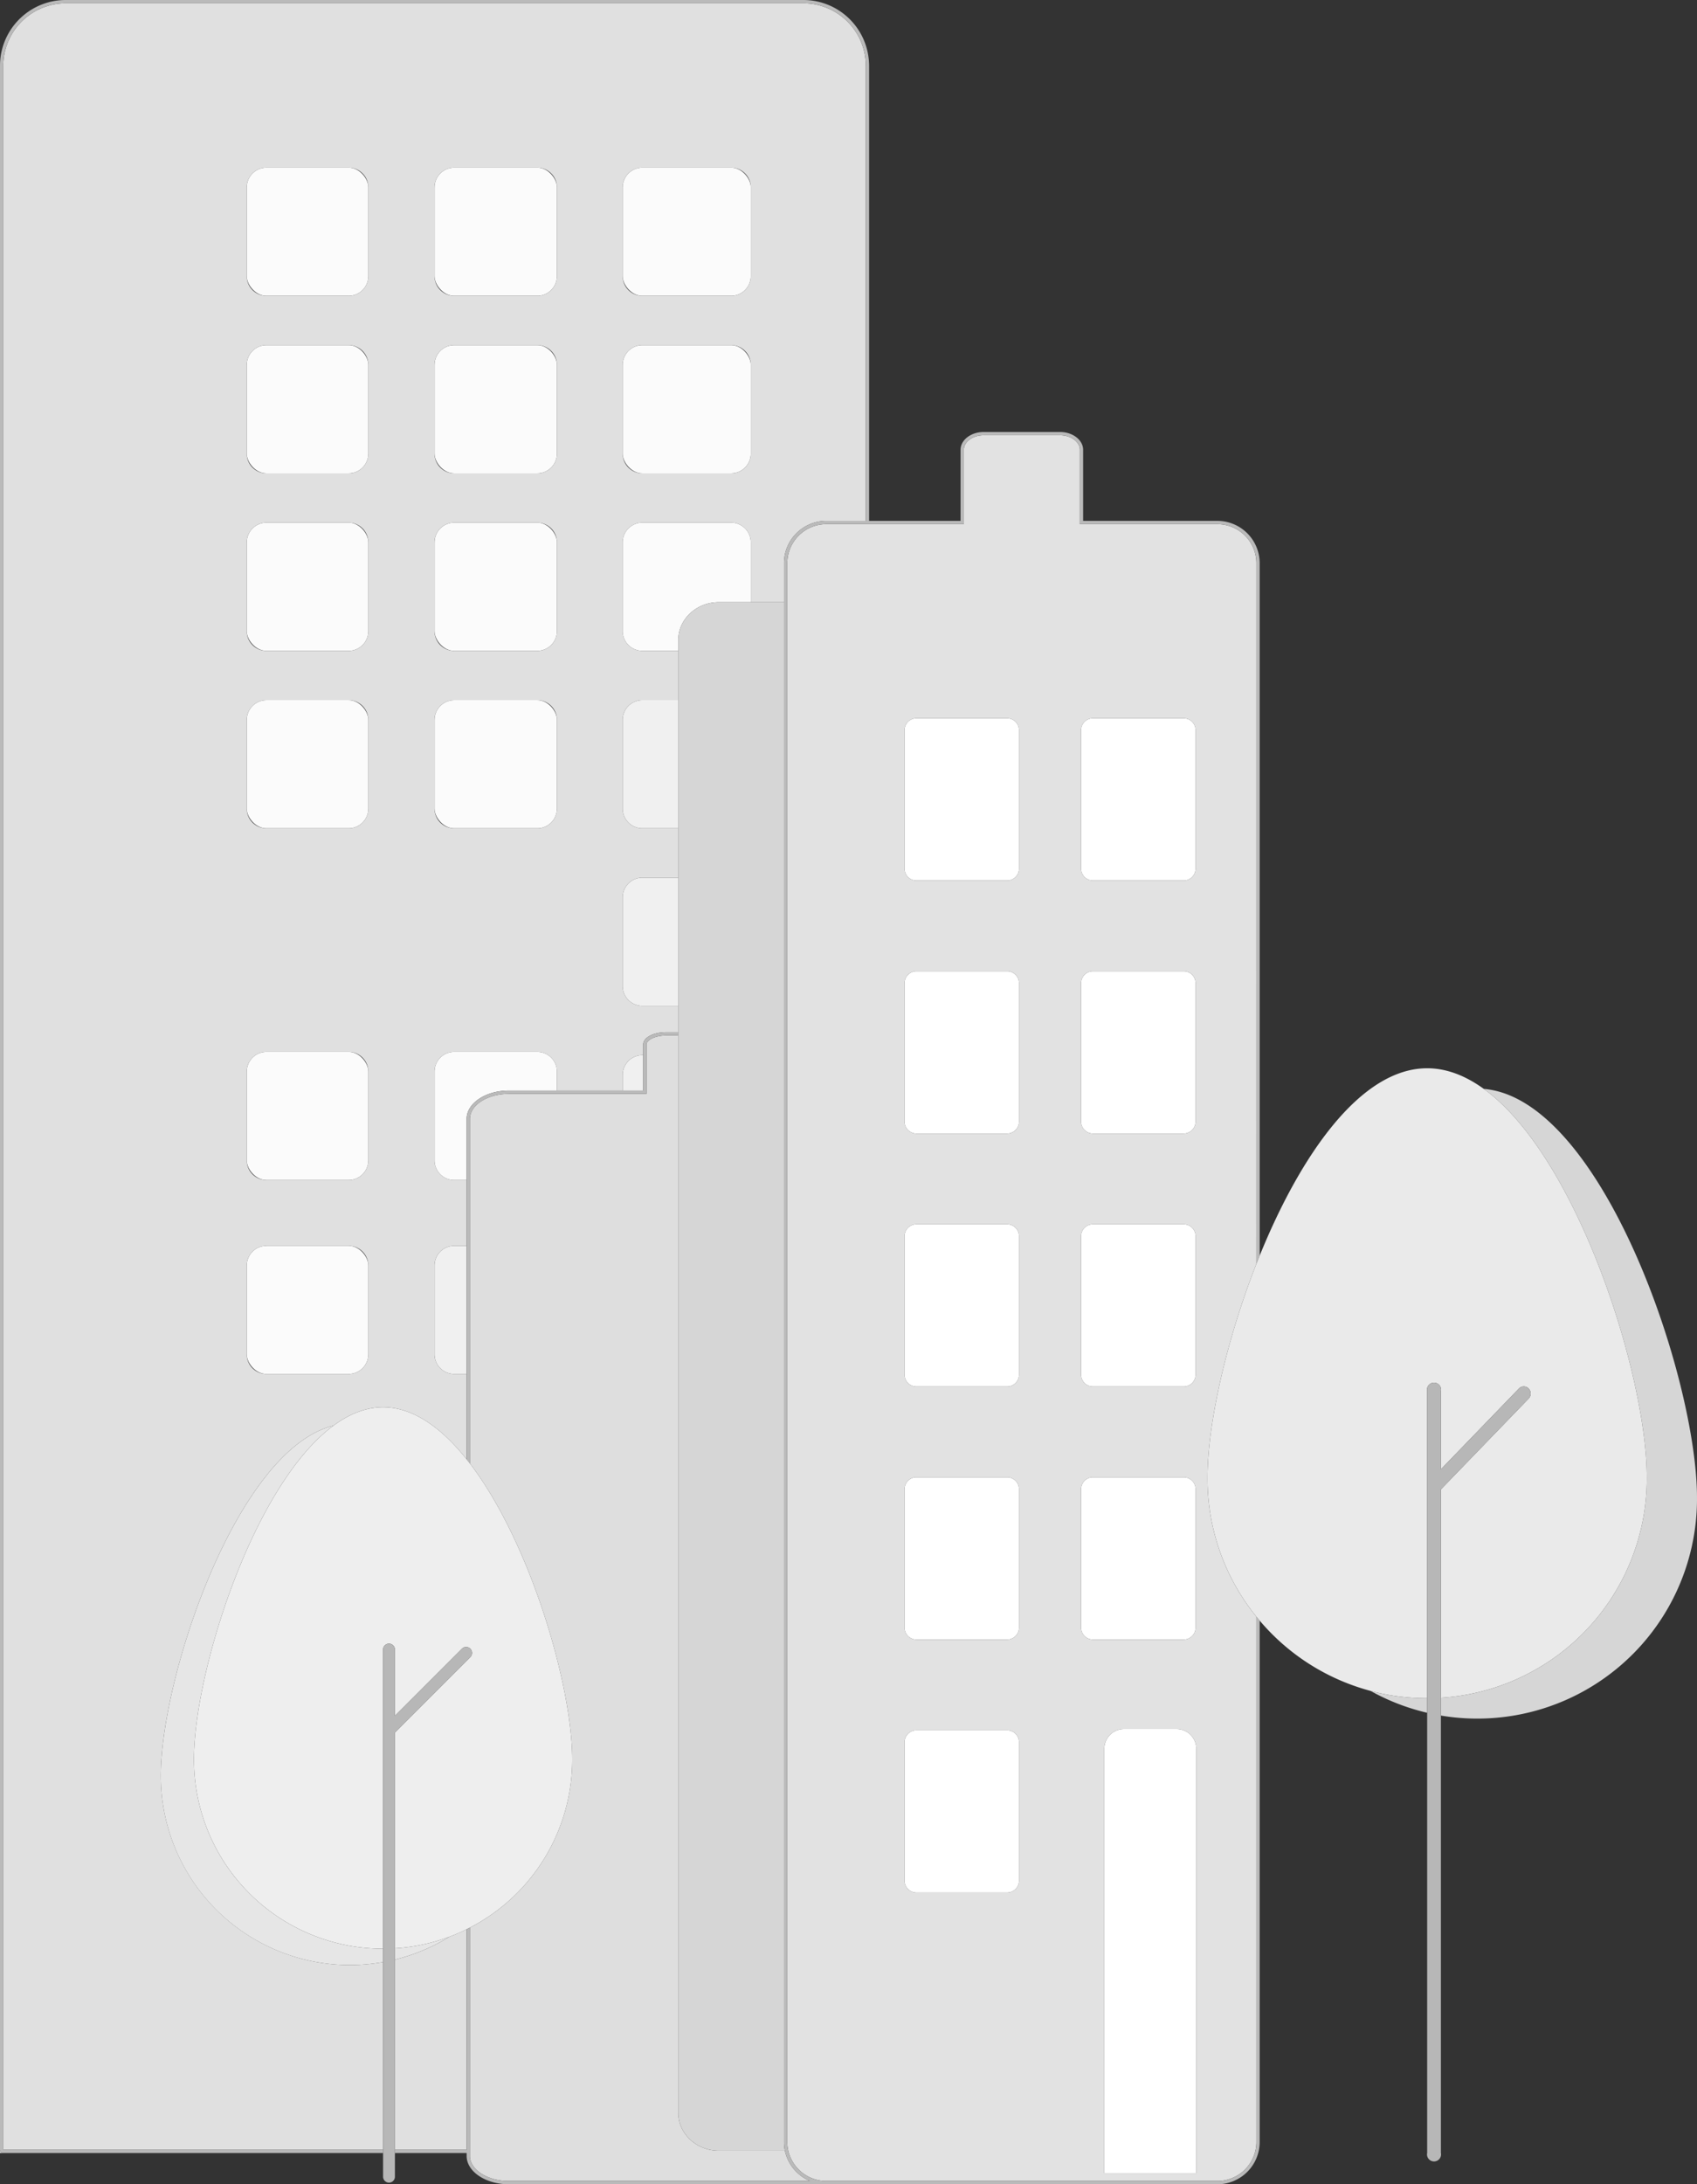 <svg xmlns="http://www.w3.org/2000/svg" width="516.493" height="664.501" viewBox="0 0 516.493 664.501">
    <rect x="0" y="0" width="516.493" height="664.501" fill="#333333" stroke="none"/>
    <defs>
        <style>
            .cls-1{fill:#e0e0e0}.cls-2{fill:#fbfbfb}.cls-3{fill:#f0f0f0}.cls-5{fill:#bababa}.cls-6{fill:#e6e6e6}.cls-8{fill:#b7b7b7}.cls-9{fill:#d6d6d6}.cls-11{fill:#fff}
        </style>
    </defs>
    <g id="그룹_2476" transform="translate(0 -266)">
        <g id="그룹_2463" transform="translate(75.926 -171.175)">
            <path id="패스_3989" d="M30.585 1034.978a57.568 57.568 0 0 1-57.568-57.568c0-30.087 23.11-99.275 52.559-106.536 4.811-3.541 9.869-5.586 15.092-5.586 9.131 0 17.763 6.225 25.433 15.843v-25.956H62.33a6 6 0 0 1-6-6v-27a6 6 0 0 1 6-6h3.77v-20h-3.77a6 6 0 0 1-6-6v-27a6 6 0 0 1 6-6h25.257a6 6 0 0 1 6 6v5.775h20v-4.775a6 6 0 0 1 6-6h.249v-3.247c.005-2.1 3.094-3.739 7.034-3.739h3.645v-8.014h-10.928a6 6 0 0 1-6-6v-27a6 6 0 0 1 6-6h10.928v-15h-10.928a6 6 0 0 1-6-6v-27a6 6 0 0 1 6-6h10.928v-15h-10.928a6 6 0 0 1-6-6v-27a6 6 0 0 1 6-6h27a6 6 0 0 1 6 6v18.2h10.1v-11.9a12.876 12.876 0 0 1 12.844-12.835h12.055V457.175a19.022 19.022 0 0 0-19-19H-55.926a19.021 19.021 0 0 0-19 19v634H40.668v-57.1a57.841 57.841 0 0 1-10.083.903zm83-540.8a6 6 0 0 1 6-6h27a6 6 0 0 1 6 6v27a6 6 0 0 1-6 6h-27a6 6 0 0 1-6-6zm0 54a6 6 0 0 1 6-6h27a6 6 0 0 1 6 6v27a6 6 0 0 1-6 6h-27a6 6 0 0 1-6-6zm-57.257-54a6 6 0 0 1 6-6h25.259a6 6 0 0 1 6 6v27a6 6 0 0 1-6 6H62.33a6 6 0 0 1-6-6zm0 54a6 6 0 0 1 6-6h25.259a6 6 0 0 1 6 6v27a6 6 0 0 1-6 6H62.33a6 6 0 0 1-6-6zm0 54a6 6 0 0 1 6-6h25.259a6 6 0 0 1 6 6v27a6 6 0 0 1-6 6H62.33a6 6 0 0 1-6-6zm0 54a6 6 0 0 1 6-6h25.259a6 6 0 0 1 6 6v27a6 6 0 0 1-6 6H62.33a6 6 0 0 1-6-6zm-57.153-162a6 6 0 0 1 6-6h25a6 6 0 0 1 6 6v27a6 6 0 0 1-6 6h-25a6 6 0 0 1-6-6zm0 54a6 6 0 0 1 6-6h25a6 6 0 0 1 6 6v27a6 6 0 0 1-6 6h-25a6 6 0 0 1-6-6zm0 54a6 6 0 0 1 6-6h25a6 6 0 0 1 6 6v27a6 6 0 0 1-6 6h-25a6 6 0 0 1-6-6zm0 54a6 6 0 0 1 6-6h25a6 6 0 0 1 6 6v27a6 6 0 0 1-6 6h-25a6 6 0 0 1-6-6zm0 107a6 6 0 0 1 6-6h25a6 6 0 0 1 6 6v27a6 6 0 0 1-6 6h-25a6 6 0 0 1-6-6zm0 59a6 6 0 0 1 6-6h25a6 6 0 0 1 6 6v27a6 6 0 0 1-6 6h-25a6 6 0 0 1-6-6z" class="cls-1"/>
            <path id="패스_3990" d="M44.267 1033.328v57.847H66.1V1024.1q-2.554 1.26-5.247 2.272a57.188 57.188 0 0 1-16.586 6.956z" class="cls-1"/>
            <path id="패스_3991" d="M-75.926 1091.177v1h1a1 1 0 0 1-1-1z" class="cls-1"/>
            <path id="패스_3992" d="M-55.926 437.175h224.514a20.021 20.021 0 0 1 19.906 18.157 20 20 0 0 0-19.907-18.157H-55.926a20 20 0 0 0-19.9 17.958 20.029 20.029 0 0 1 19.9-17.958z" class="cls-1"/>
            <rect id="사각형_1557" width="37.257" height="39" class="cls-2" rx="6" transform="translate(56.33 488.175)"/>
            <rect id="사각형_1558" width="37.257" height="39" class="cls-2" rx="6" transform="translate(56.33 650.175)"/>
            <rect id="사각형_1559" width="39" height="39" class="cls-2" rx="6" transform="translate(113.587 488.175)"/>
            <path id="패스_3993" d="M119.587 650.175a6 6 0 0 0-6 6v27a6 6 0 0 0 6 6h10.928v-39z" class="cls-3"/>
            <rect id="사각형_1560" width="37" height="39" class="cls-2" rx="6" transform="translate(-.823 488.175)"/>
            <rect id="사각형_1561" width="37" height="39" class="cls-2" rx="6" transform="translate(-.823 650.175)"/>
            <rect id="사각형_1562" width="37.257" height="39" class="cls-2" rx="6" transform="translate(56.33 542.175)"/>
            <rect id="사각형_1563" width="39" height="39" class="cls-2" rx="6" transform="translate(113.587 542.175)"/>
            <path id="패스_3994" d="M119.587 704.175a6 6 0 0 0-6 6v27a6 6 0 0 0 6 6h10.928v-39z" class="cls-3"/>
            <rect id="사각형_1564" width="37" height="39" class="cls-2" rx="6" transform="translate(-.823 542.175)"/>
            <rect id="사각형_1565" width="37.257" height="39" class="cls-2" rx="6" transform="translate(56.33 596.175)"/>
            <path id="패스_3995" d="M78.945 768.95h14.642v-5.775a6 6 0 0 0-6-6H62.33a6 6 0 0 0-6 6v27a6 6 0 0 0 6 6h3.77v-18.624c.009-4.743 5.771-8.601 12.845-8.601z" class="cls-2"/>
            <rect id="사각형_1566" width="37" height="39" class="cls-2" rx="6" transform="translate(-.823 757.175)"/>
            <path id="패스_3996" d="M62.33 816.175a6 6 0 0 0-6 6v27a6 6 0 0 0 6 6h3.77v-39z" class="cls-3"/>
            <rect id="사각형_1567" width="37" height="39" class="cls-2" rx="6" transform="translate(-.823 816.175)"/>
            <path id="패스_3997" d="M142.859 620.372h9.728v-18.2a6 6 0 0 0-6-6h-27a6 6 0 0 0-6 6v27a6 6 0 0 0 6 6h10.928v-3.3c.008-6.346 5.53-11.494 12.344-11.5z" class="cls-2"/>
            <path id="패스_3998" d="M119.836 758.175h-.249a6 6 0 0 0-6 6v4.775h6.249z" class="cls-3"/>
            <rect id="사각형_1568" width="37" height="39" class="cls-2" rx="6" transform="translate(-.823 596.175)"/>
            <path id="패스_3999" fill="#dedede" d="M130.515 1079.954V752.189h-3.645c-3.553 0-6.031 1.444-6.034 2.74v15.021H78.945c-6.523 0-11.836 3.41-11.844 7.6v104.857c18.5 24.162 31.135 67.8 31.135 90.048a57.55 57.55 0 0 1-31.136 51.137v69.483c.008 4.191 5.321 7.6 11.844 7.6h91.635a12.915 12.915 0 0 1-7.616-9.214h-20.104c-6.814-.008-12.337-5.156-12.344-11.507z"/>
            <path id="패스_4000" d="M67.1 882.407V777.552c.008-4.192 5.321-7.6 11.844-7.6h41.891v-15.023c0-1.3 2.481-2.74 6.034-2.74h3.645v-1h-3.644c-3.94 0-7.029 1.642-7.034 3.739v14.022H78.945c-7.074 0-12.836 3.858-12.844 8.6v103.58c.335.421.669.844.999 1.277z" class="cls-5"/>
            <path id="패스_4001" d="M-16.9 972.455c0-26.554 18-83.563 42.474-101.581-29.449 7.261-52.559 76.449-52.559 106.536a57.526 57.526 0 0 0 67.651 56.67v-4.057A57.568 57.568 0 0 1-16.9 972.455z" class="cls-6"/>
            <path id="패스_4002" d="M44.267 1029.9v3.428a57.188 57.188 0 0 0 16.587-6.952 57.286 57.286 0 0 1-16.587 3.524z" class="cls-6"/>
            <path id="패스_4003" fill="#eee" d="M98.238 972.455c0-22.249-12.64-65.886-31.135-90.048-.331-.433-.665-.856-1-1.276-7.67-9.618-16.3-15.843-25.433-15.843-5.223 0-10.281 2.045-15.092 5.586C1.1 888.892-16.9 945.9-16.9 972.455a57.568 57.568 0 0 0 57.566 57.568v-91.012a1.8 1.8 0 0 1 1.8-1.8 1.8 1.8 0 0 1 1.8 1.8v20.148L64.724 938.7a1.8 1.8 0 0 1 2.543 2.544l-23 23v65.656a57.286 57.286 0 0 0 16.587-3.524q2.691-1.008 5.247-2.272c.337-.166.668-.34 1-.512a57.55 57.55 0 0 0 31.137-51.137z"/>
            <path id="패스_4004" d="M44.267 1091.175V964.246l23-23a1.8 1.8 0 0 0-2.543-2.544l-20.456 20.457v-20.148a1.8 1.8 0 0 0-1.8-1.8 1.8 1.8 0 0 0-1.8 1.8v160.364a1.8 1.8 0 0 0 1.8 1.8 1.8 1.8 0 0 0 1.8-1.8v-8.2z" class="cls-8"/>
            <path id="패스_4005" d="M142.859 620.372c-6.814.006-12.336 5.154-12.344 11.506v448.076c.007 6.351 5.53 11.5 12.344 11.506h20.105a12.85 12.85 0 0 1-.275-2.62V620.372h-19.83z" class="cls-9"/>
            <path id="패스_4006" fill="#e2e2e2" d="M294.62 596.633h-41.89v-22.608c0-2.442-2.712-4.429-6.036-4.429h-23.235c-3.327 0-6.035 1.99-6.035 4.429v22.608h-41.891a11.874 11.874 0 0 0-11.844 11.836v480.37a11.873 11.873 0 0 0 11.847 11.835H294.62a11.873 11.873 0 0 0 11.844-11.836V929.012a66.566 66.566 0 0 1-14.873-42.4c0-15.918 5.574-41.261 14.873-64.937V608.468a11.872 11.872 0 0 0-11.844-11.835zm-6.663 62.673v42.116a3.635 3.635 0 0 1-3.631 3.631h-27.593a3.637 3.637 0 0 1-3.631-3.631v-42.116a3.635 3.635 0 0 1 3.631-3.631h27.593a3.634 3.634 0 0 1 3.631 3.631zm-88.589 307.881a3.636 3.636 0 0 1 3.632-3.631h27.593a3.635 3.635 0 0 1 3.631 3.631v42.113a3.634 3.634 0 0 1-3.631 3.63H203a3.635 3.635 0 0 1-3.631-3.631zm31.224-31.224H203a3.635 3.635 0 0 1-3.631-3.631v-42.115a3.635 3.635 0 0 1 3.631-3.631h27.593a3.634 3.634 0 0 1 3.631 3.631v42.116a3.634 3.634 0 0 1-3.632 3.63zm0-76.969H203a3.635 3.635 0 0 1-3.631-3.631v-42.116a3.635 3.635 0 0 1 3.631-3.631h27.593a3.635 3.635 0 0 1 3.631 3.631v42.116a3.635 3.635 0 0 1-3.632 3.631zm0-76.971H203a3.635 3.635 0 0 1-3.631-3.631v-42.116a3.636 3.636 0 0 1 3.631-3.631h27.593a3.635 3.635 0 0 1 3.631 3.631v42.116a3.634 3.634 0 0 1-3.632 3.631zm0-76.97H203a3.636 3.636 0 0 1-3.631-3.631v-42.116a3.635 3.635 0 0 1 3.631-3.631h27.593a3.634 3.634 0 0 1 3.631 3.631v42.116a3.635 3.635 0 0 1-3.632 3.631zM253.1 932.332v-42.115a3.635 3.635 0 0 1 3.631-3.631h27.593a3.634 3.634 0 0 1 3.631 3.631v42.116a3.634 3.634 0 0 1-3.631 3.63h-27.591a3.636 3.636 0 0 1-3.633-3.631zm31.224-73.338h-27.591a3.635 3.635 0 0 1-3.631-3.631v-42.116a3.636 3.636 0 0 1 3.631-3.631h27.593a3.635 3.635 0 0 1 3.631 3.631v42.116a3.635 3.635 0 0 1-3.631 3.631zm0-76.971h-27.591a3.635 3.635 0 0 1-3.631-3.631v-42.116a3.637 3.637 0 0 1 3.631-3.631h27.593a3.635 3.635 0 0 1 3.631 3.631v42.116a3.634 3.634 0 0 1-3.631 3.631zm3.845 316.28h-28V969.175a6 6 0 0 1 6-6h16a6 6 0 0 1 6 6z"/>
            <path id="패스_4007" d="M306.464 929.012v159.826a11.873 11.873 0 0 1-11.844 11.836H175.536a11.873 11.873 0 0 1-11.847-11.835v-480.37a11.874 11.874 0 0 1 11.844-11.836h41.891v-22.608c0-2.439 2.708-4.426 6.035-4.429h23.235c3.324 0 6.032 1.987 6.036 4.429v22.608h41.89a11.872 11.872 0 0 1 11.844 11.835v213.206q.492-1.256 1-2.5v-210.7a12.873 12.873 0 0 0-12.844-12.834h-40.89v-21.616c0-2.993-3.162-5.428-7.036-5.428h-23.235c-3.88 0-7.035 2.438-7.035 5.429v21.608h-27.836V457.175c0-.622-.038-1.235-.094-1.843a20.021 20.021 0 0 0-19.906-18.157H-55.926a20.029 20.029 0 0 0-19.9 17.958 20.245 20.245 0 0 0-.1 2.042v634a1 1 0 0 0 1 1h115.6v-1h-115.6v-634a19.021 19.021 0 0 1 19-19h224.514a19.022 19.022 0 0 1 19 19v138.458h-12.055a12.876 12.876 0 0 0-12.844 12.835v480.372a12.857 12.857 0 0 0 7.891 11.834H78.945c-6.523 0-11.836-3.41-11.844-7.6v-69.483c-.332.172-.663.346-1 .512v67.071H44.267v1H66.1v.9c.008 4.742 5.77 8.6 12.844 8.6H294.62a12.874 12.874 0 0 0 12.844-12.835V930.2c-.335-.4-.675-.786-1-1.188z" class="cls-5"/>
            <path id="패스_4008" d="M234.223 659.306a3.634 3.634 0 0 0-3.631-3.631H203a3.635 3.635 0 0 0-3.631 3.631v42.115a3.636 3.636 0 0 0 3.631 3.631h27.593a3.635 3.635 0 0 0 3.631-3.631z" class="cls-11"/>
            <path id="패스_4009" d="M256.733 655.675a3.635 3.635 0 0 0-3.631 3.631v42.115a3.637 3.637 0 0 0 3.631 3.631h27.593a3.635 3.635 0 0 0 3.631-3.631v-42.115a3.634 3.634 0 0 0-3.631-3.631z" class="cls-11"/>
            <path id="패스_4010" d="M234.223 736.276a3.635 3.635 0 0 0-3.631-3.631H203a3.636 3.636 0 0 0-3.631 3.631v42.115a3.635 3.635 0 0 0 3.631 3.631h27.593a3.634 3.634 0 0 0 3.631-3.631z" class="cls-11"/>
            <path id="패스_4011" d="M287.957 736.276a3.635 3.635 0 0 0-3.631-3.631h-27.593a3.637 3.637 0 0 0-3.631 3.631v42.115a3.635 3.635 0 0 0 3.631 3.631h27.593a3.634 3.634 0 0 0 3.631-3.631z" class="cls-11"/>
            <path id="패스_4012" d="M234.223 813.247a3.635 3.635 0 0 0-3.631-3.631H203a3.635 3.635 0 0 0-3.631 3.631v42.115a3.635 3.635 0 0 0 3.631 3.631h27.593a3.635 3.635 0 0 0 3.631-3.631z" class="cls-11"/>
            <path id="패스_4013" d="M287.957 813.247a3.635 3.635 0 0 0-3.631-3.631h-27.593a3.636 3.636 0 0 0-3.631 3.631v42.115a3.635 3.635 0 0 0 3.631 3.631h27.593a3.635 3.635 0 0 0 3.631-3.631z" class="cls-11"/>
            <path id="패스_4014" d="M234.223 890.217a3.634 3.634 0 0 0-3.631-3.631H203a3.635 3.635 0 0 0-3.631 3.631v42.115a3.635 3.635 0 0 0 3.631 3.631h27.593a3.634 3.634 0 0 0 3.631-3.63z" class="cls-11"/>
            <path id="패스_4015" d="M284.326 935.963a3.634 3.634 0 0 0 3.631-3.63v-42.116a3.634 3.634 0 0 0-3.631-3.631h-27.593a3.635 3.635 0 0 0-3.631 3.631v42.115a3.636 3.636 0 0 0 3.631 3.631z" class="cls-11"/>
            <path id="패스_4016" d="M203 1012.933h27.593a3.634 3.634 0 0 0 3.631-3.63v-42.116a3.635 3.635 0 0 0-3.631-3.631H203a3.636 3.636 0 0 0-3.631 3.631v42.113a3.635 3.635 0 0 0 3.631 3.633z" class="cls-11"/>
            <path id="패스_4017" d="M282.171 963.175h-16a6 6 0 0 0-6 6V1098.3h28V969.175a6 6 0 0 0-6-6z" class="cls-11"/>
            <path id="패스_4018" d="M358.074 953.828a66.959 66.959 0 0 1-16.859-2.244 66.406 66.406 0 0 0 17.225 6.652v-4.415c-.122 0-.24.008-.366.007z" class="cls-9"/>
            <path id="패스_4019" d="M375.672 768.435c28.569 20.679 49.619 87.231 49.619 118.176v.734a66.842 66.842 0 0 1-62.672 66.337v5.4a66.841 66.841 0 0 0 77.946-65.555v-.735c0-36.245-28.878-121.348-64.893-124.357z" class="cls-9"/>
            <path id="패스_4020" fill="#eaeaea" d="M358.44 953.821v-93.409a2.139 2.139 0 1 1 4.178 0v23.763l23.755-24.575a2.041 2.041 0 0 1 2.886-.069c.023.022.046.045.068.069a2.211 2.211 0 0 1 0 3.056l-26.708 27.626v63.4a66.842 66.842 0 0 0 62.672-66.337v-.734c0-30.945-21.05-97.5-49.619-118.176-5.5-3.98-11.273-6.271-17.232-6.271-20.43 0-38.715 26.808-50.976 57.006q-.507 1.25-1 2.5c-9.3 23.676-14.873 49.019-14.873 64.937a66.566 66.566 0 0 0 14.873 42.4c.325.4.665.792 1 1.187a66.638 66.638 0 0 0 50.61 23.629c.126.006.244-.002.366-.002z"/>
            <path id="패스_4021" d="M362.619 890.285l26.708-27.626a2.211 2.211 0 0 0 0-3.056c-.022-.024-.045-.047-.068-.069a2.041 2.041 0 0 0-2.886.069l-23.755 24.572v-23.763a2.139 2.139 0 1 0-4.178 0v231.723a2.139 2.139 0 1 0 4.179-.005V890.285z" class="cls-8"/>
        </g>
    </g>
</svg>
